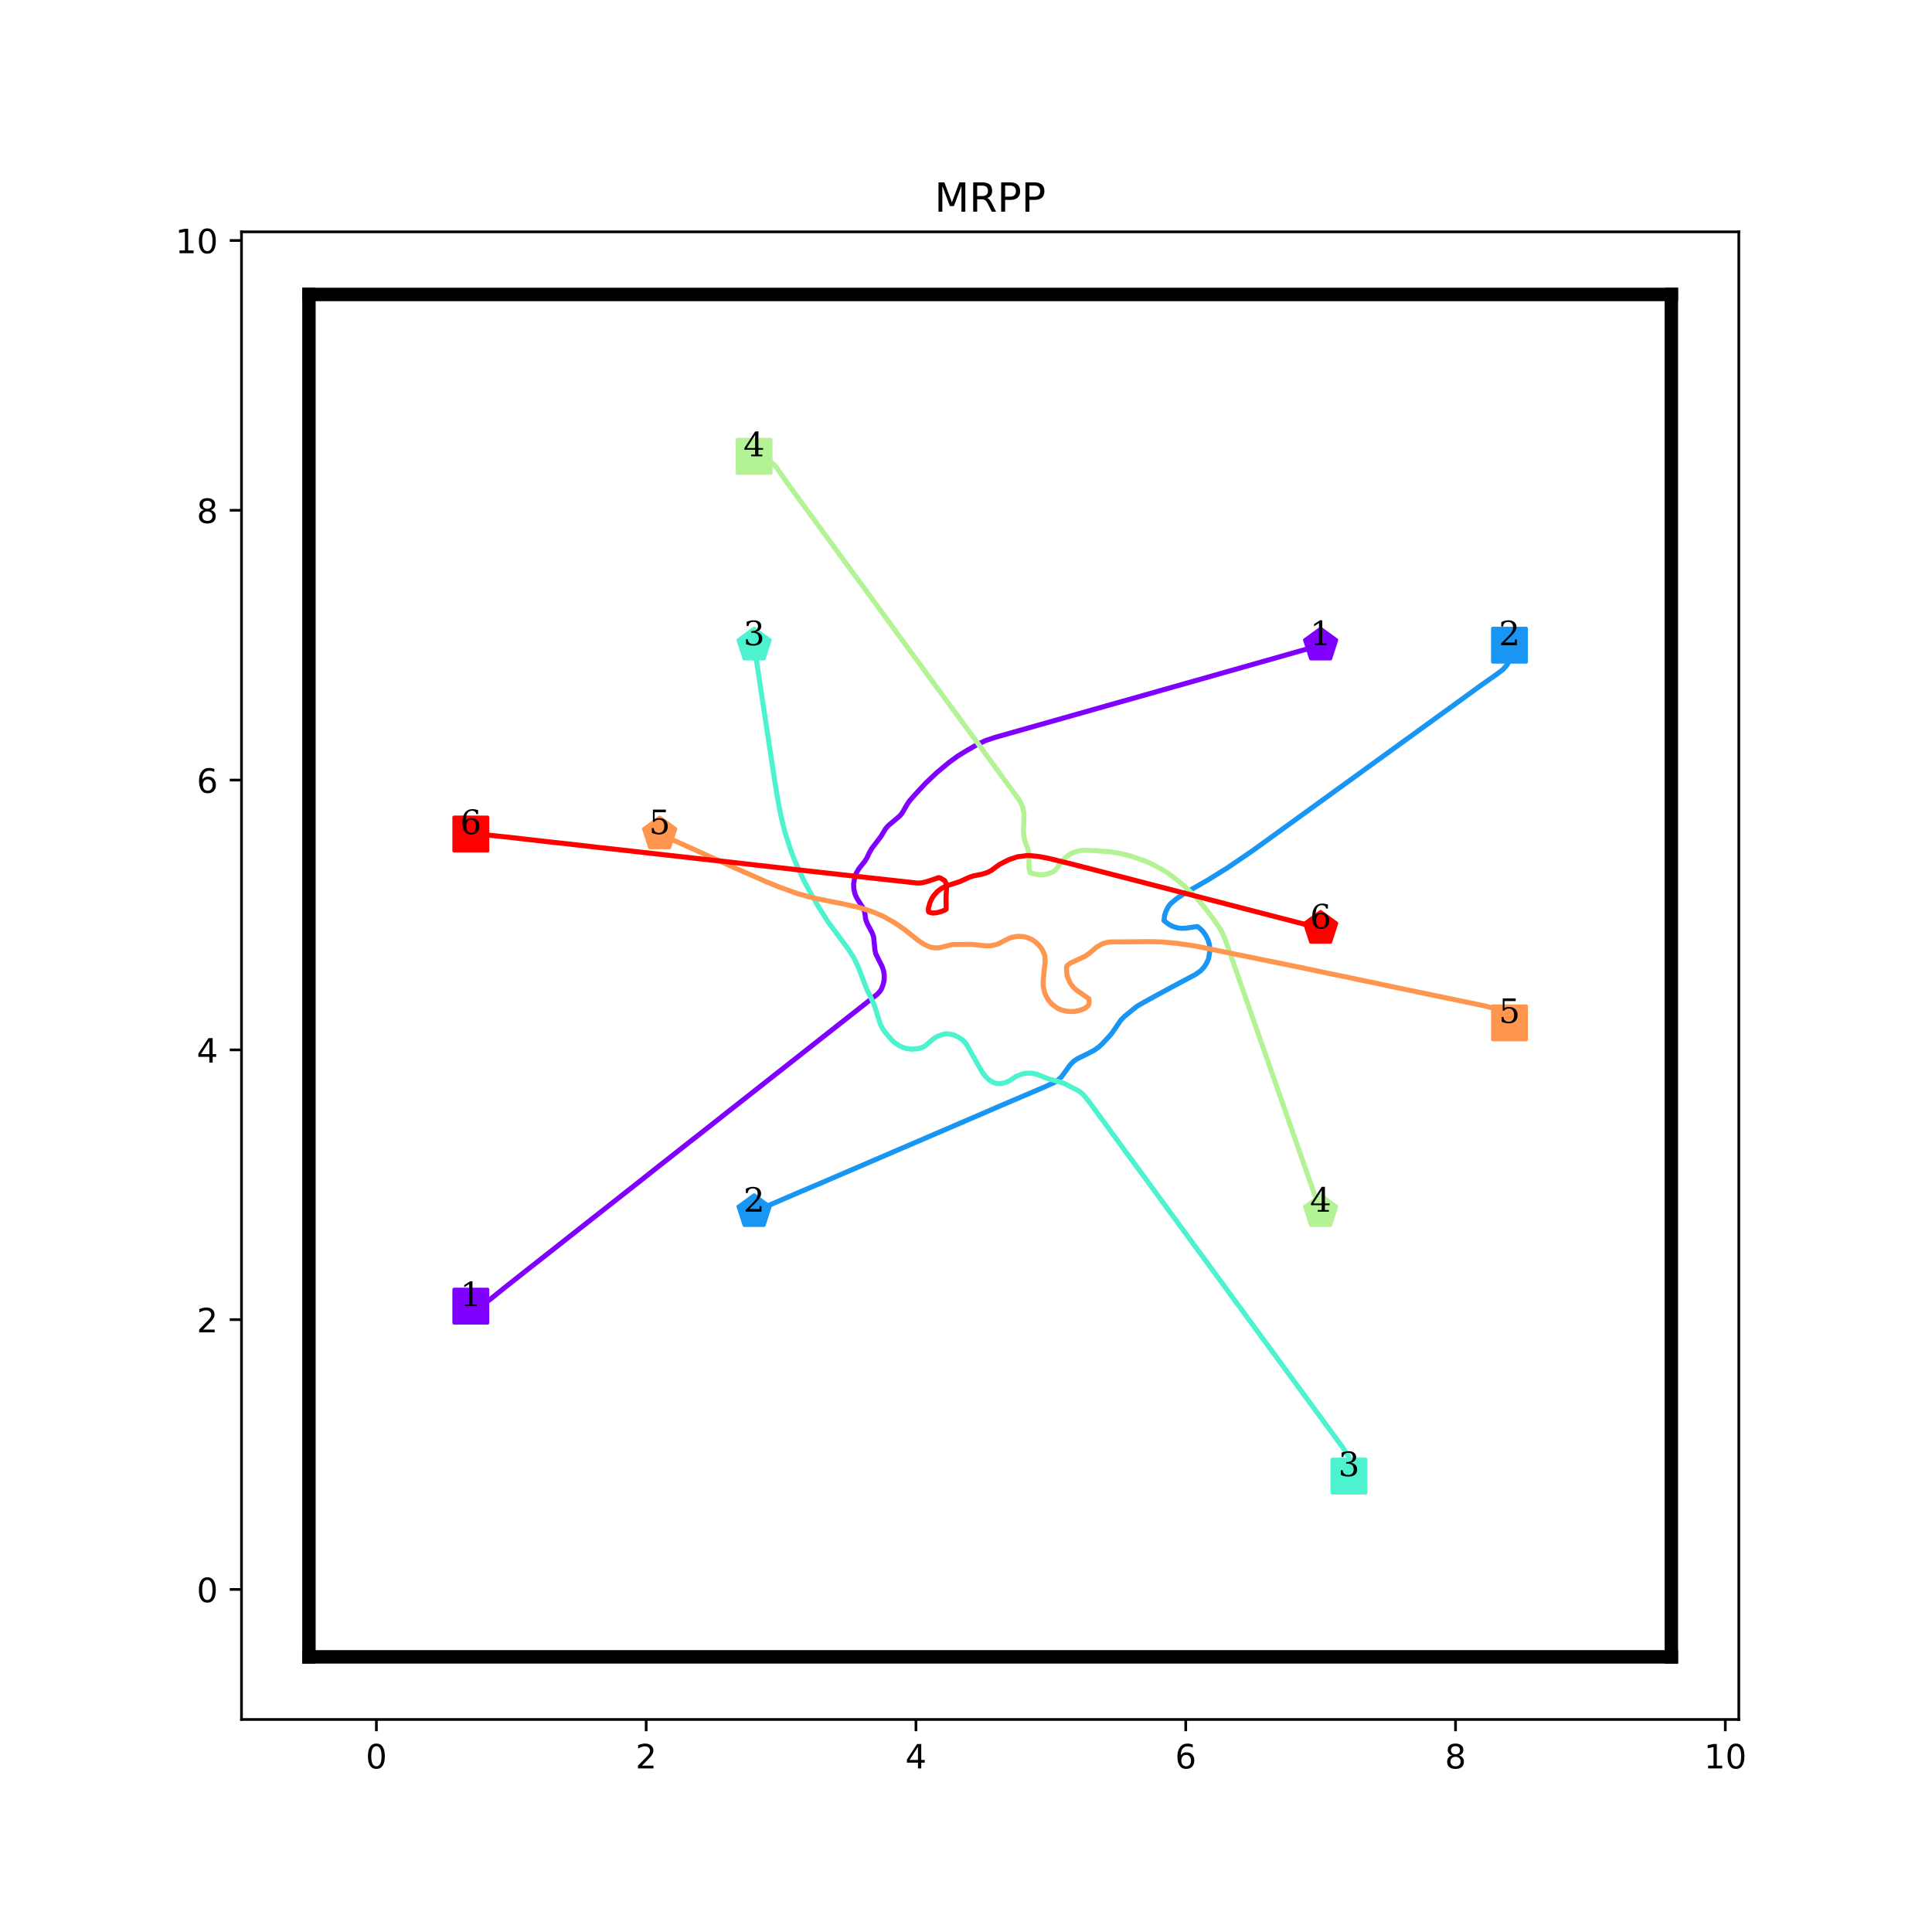 <?xml version="1.0" encoding="utf-8" standalone="no"?>
<!DOCTYPE svg PUBLIC "-//W3C//DTD SVG 1.1//EN"
  "http://www.w3.org/Graphics/SVG/1.1/DTD/svg11.dtd">
<!-- Created with matplotlib (http://matplotlib.org/) -->
<svg height="576pt" version="1.1" viewBox="0 0 576 576" width="576pt" xmlns="http://www.w3.org/2000/svg" xmlns:xlink="http://www.w3.org/1999/xlink">
 <defs>
  <style type="text/css">
*{stroke-linecap:butt;stroke-linejoin:round;}
  </style>
 </defs>
 <g id="figure_1">
  <g id="patch_1">
   <path d="M 0 576 
L 576 576 
L 576 0 
L 0 0 
z
" style="fill:#ffffff;"/>
  </g>
  <g id="axes_1">
   <g id="patch_2">
    <path d="M 72 512.64 
L 518.4 512.64 
L 518.4 69.12 
L 72 69.12 
z
" style="fill:#ffffff;"/>
   </g>
   <g id="matplotlib.axis_1">
    <g id="xtick_1">
     <g id="line2d_1">
      <defs>
       <path d="M 0 0 
L 0 3.5 
" id="m2b8ef85d6f" style="stroke:#000000;stroke-width:0.8;"/>
      </defs>
      <g>
       <use style="stroke:#000000;stroke-width:0.8;" x="112.216" xlink:href="#m2b8ef85d6f" y="512.64"/>
      </g>
     </g>
     <g id="text_1">
      <!-- 0 -->
      <defs>
       <path d="M 31.781 66.406 
Q 24.172 66.406 20.328 58.906 
Q 16.5 51.422 16.5 36.375 
Q 16.5 21.391 20.328 13.891 
Q 24.172 6.391 31.781 6.391 
Q 39.453 6.391 43.281 13.891 
Q 47.125 21.391 47.125 36.375 
Q 47.125 51.422 43.281 58.906 
Q 39.453 66.406 31.781 66.406 
z
M 31.781 74.219 
Q 44.047 74.219 50.516 64.516 
Q 56.984 54.828 56.984 36.375 
Q 56.984 17.969 50.516 8.266 
Q 44.047 -1.422 31.781 -1.422 
Q 19.531 -1.422 13.062 8.266 
Q 6.594 17.969 6.594 36.375 
Q 6.594 54.828 13.062 64.516 
Q 19.531 74.219 31.781 74.219 
z
" id="DejaVuSans-30"/>
      </defs>
      <g transform="translate(109.035 527.238)scale(0.1 -0.1)">
       <use xlink:href="#DejaVuSans-30"/>
      </g>
     </g>
    </g>
    <g id="xtick_2">
     <g id="line2d_2">
      <g>
       <use style="stroke:#000000;stroke-width:0.8;" x="192.649" xlink:href="#m2b8ef85d6f" y="512.64"/>
      </g>
     </g>
     <g id="text_2">
      <!-- 2 -->
      <defs>
       <path d="M 19.188 8.297 
L 53.609 8.297 
L 53.609 0 
L 7.328 0 
L 7.328 8.297 
Q 12.938 14.109 22.625 23.891 
Q 32.328 33.688 34.812 36.531 
Q 39.547 41.844 41.422 45.531 
Q 43.312 49.219 43.312 52.781 
Q 43.312 58.594 39.234 62.25 
Q 35.156 65.922 28.609 65.922 
Q 23.969 65.922 18.812 64.312 
Q 13.672 62.703 7.812 59.422 
L 7.812 69.391 
Q 13.766 71.781 18.938 73 
Q 24.125 74.219 28.422 74.219 
Q 39.75 74.219 46.484 68.547 
Q 53.219 62.891 53.219 53.422 
Q 53.219 48.922 51.531 44.891 
Q 49.859 40.875 45.406 35.406 
Q 44.188 33.984 37.641 27.219 
Q 31.109 20.453 19.188 8.297 
z
" id="DejaVuSans-32"/>
      </defs>
      <g transform="translate(189.467 527.238)scale(0.1 -0.1)">
       <use xlink:href="#DejaVuSans-32"/>
      </g>
     </g>
    </g>
    <g id="xtick_3">
     <g id="line2d_3">
      <g>
       <use style="stroke:#000000;stroke-width:0.8;" x="273.081" xlink:href="#m2b8ef85d6f" y="512.64"/>
      </g>
     </g>
     <g id="text_3">
      <!-- 4 -->
      <defs>
       <path d="M 37.797 64.312 
L 12.891 25.391 
L 37.797 25.391 
z
M 35.203 72.906 
L 47.609 72.906 
L 47.609 25.391 
L 58.016 25.391 
L 58.016 17.188 
L 47.609 17.188 
L 47.609 0 
L 37.797 0 
L 37.797 17.188 
L 4.891 17.188 
L 4.891 26.703 
z
" id="DejaVuSans-34"/>
      </defs>
      <g transform="translate(269.9 527.238)scale(0.1 -0.1)">
       <use xlink:href="#DejaVuSans-34"/>
      </g>
     </g>
    </g>
    <g id="xtick_4">
     <g id="line2d_4">
      <g>
       <use style="stroke:#000000;stroke-width:0.8;" x="353.514" xlink:href="#m2b8ef85d6f" y="512.64"/>
      </g>
     </g>
     <g id="text_4">
      <!-- 6 -->
      <defs>
       <path d="M 33.016 40.375 
Q 26.375 40.375 22.484 35.828 
Q 18.609 31.297 18.609 23.391 
Q 18.609 15.531 22.484 10.953 
Q 26.375 6.391 33.016 6.391 
Q 39.656 6.391 43.531 10.953 
Q 47.406 15.531 47.406 23.391 
Q 47.406 31.297 43.531 35.828 
Q 39.656 40.375 33.016 40.375 
z
M 52.594 71.297 
L 52.594 62.312 
Q 48.875 64.062 45.094 64.984 
Q 41.312 65.922 37.594 65.922 
Q 27.828 65.922 22.672 59.328 
Q 17.531 52.734 16.797 39.406 
Q 19.672 43.656 24.016 45.922 
Q 28.375 48.188 33.594 48.188 
Q 44.578 48.188 50.953 41.516 
Q 57.328 34.859 57.328 23.391 
Q 57.328 12.156 50.688 5.359 
Q 44.047 -1.422 33.016 -1.422 
Q 20.359 -1.422 13.672 8.266 
Q 6.984 17.969 6.984 36.375 
Q 6.984 53.656 15.188 63.938 
Q 23.391 74.219 37.203 74.219 
Q 40.922 74.219 44.703 73.484 
Q 48.484 72.75 52.594 71.297 
z
" id="DejaVuSans-36"/>
      </defs>
      <g transform="translate(350.332 527.238)scale(0.1 -0.1)">
       <use xlink:href="#DejaVuSans-36"/>
      </g>
     </g>
    </g>
    <g id="xtick_5">
     <g id="line2d_5">
      <g>
       <use style="stroke:#000000;stroke-width:0.8;" x="433.946" xlink:href="#m2b8ef85d6f" y="512.64"/>
      </g>
     </g>
     <g id="text_5">
      <!-- 8 -->
      <defs>
       <path d="M 31.781 34.625 
Q 24.75 34.625 20.719 30.859 
Q 16.703 27.094 16.703 20.516 
Q 16.703 13.922 20.719 10.156 
Q 24.75 6.391 31.781 6.391 
Q 38.812 6.391 42.859 10.172 
Q 46.922 13.969 46.922 20.516 
Q 46.922 27.094 42.891 30.859 
Q 38.875 34.625 31.781 34.625 
z
M 21.922 38.812 
Q 15.578 40.375 12.031 44.719 
Q 8.5 49.078 8.5 55.328 
Q 8.5 64.062 14.719 69.141 
Q 20.953 74.219 31.781 74.219 
Q 42.672 74.219 48.875 69.141 
Q 55.078 64.062 55.078 55.328 
Q 55.078 49.078 51.531 44.719 
Q 48 40.375 41.703 38.812 
Q 48.828 37.156 52.797 32.312 
Q 56.781 27.484 56.781 20.516 
Q 56.781 9.906 50.312 4.234 
Q 43.844 -1.422 31.781 -1.422 
Q 19.734 -1.422 13.25 4.234 
Q 6.781 9.906 6.781 20.516 
Q 6.781 27.484 10.781 32.312 
Q 14.797 37.156 21.922 38.812 
z
M 18.312 54.391 
Q 18.312 48.734 21.844 45.562 
Q 25.391 42.391 31.781 42.391 
Q 38.141 42.391 41.719 45.562 
Q 45.312 48.734 45.312 54.391 
Q 45.312 60.062 41.719 63.234 
Q 38.141 66.406 31.781 66.406 
Q 25.391 66.406 21.844 63.234 
Q 18.312 60.062 18.312 54.391 
z
" id="DejaVuSans-38"/>
      </defs>
      <g transform="translate(430.765 527.238)scale(0.1 -0.1)">
       <use xlink:href="#DejaVuSans-38"/>
      </g>
     </g>
    </g>
    <g id="xtick_6">
     <g id="line2d_6">
      <g>
       <use style="stroke:#000000;stroke-width:0.8;" x="514.378" xlink:href="#m2b8ef85d6f" y="512.64"/>
      </g>
     </g>
     <g id="text_6">
      <!-- 10 -->
      <defs>
       <path d="M 12.406 8.297 
L 28.516 8.297 
L 28.516 63.922 
L 10.984 60.406 
L 10.984 69.391 
L 28.422 72.906 
L 38.281 72.906 
L 38.281 8.297 
L 54.391 8.297 
L 54.391 0 
L 12.406 0 
z
" id="DejaVuSans-31"/>
      </defs>
      <g transform="translate(508.016 527.238)scale(0.1 -0.1)">
       <use xlink:href="#DejaVuSans-31"/>
       <use x="63.623" xlink:href="#DejaVuSans-30"/>
      </g>
     </g>
    </g>
   </g>
   <g id="matplotlib.axis_2">
    <g id="ytick_1">
     <g id="line2d_7">
      <defs>
       <path d="M 0 0 
L -3.5 0 
" id="mb0ecb523fb" style="stroke:#000000;stroke-width:0.8;"/>
      </defs>
      <g>
       <use style="stroke:#000000;stroke-width:0.8;" x="72" xlink:href="#mb0ecb523fb" y="473.864"/>
      </g>
     </g>
     <g id="text_7">
      <!-- 0 -->
      <g transform="translate(58.638 477.663)scale(0.1 -0.1)">
       <use xlink:href="#DejaVuSans-30"/>
      </g>
     </g>
    </g>
    <g id="ytick_2">
     <g id="line2d_8">
      <g>
       <use style="stroke:#000000;stroke-width:0.8;" x="72" xlink:href="#mb0ecb523fb" y="393.431"/>
      </g>
     </g>
     <g id="text_8">
      <!-- 2 -->
      <g transform="translate(58.638 397.231)scale(0.1 -0.1)">
       <use xlink:href="#DejaVuSans-32"/>
      </g>
     </g>
    </g>
    <g id="ytick_3">
     <g id="line2d_9">
      <g>
       <use style="stroke:#000000;stroke-width:0.8;" x="72" xlink:href="#mb0ecb523fb" y="312.999"/>
      </g>
     </g>
     <g id="text_9">
      <!-- 4 -->
      <g transform="translate(58.638 316.798)scale(0.1 -0.1)">
       <use xlink:href="#DejaVuSans-34"/>
      </g>
     </g>
    </g>
    <g id="ytick_4">
     <g id="line2d_10">
      <g>
       <use style="stroke:#000000;stroke-width:0.8;" x="72" xlink:href="#mb0ecb523fb" y="232.566"/>
      </g>
     </g>
     <g id="text_10">
      <!-- 6 -->
      <g transform="translate(58.638 236.366)scale(0.1 -0.1)">
       <use xlink:href="#DejaVuSans-36"/>
      </g>
     </g>
    </g>
    <g id="ytick_5">
     <g id="line2d_11">
      <g>
       <use style="stroke:#000000;stroke-width:0.8;" x="72" xlink:href="#mb0ecb523fb" y="152.134"/>
      </g>
     </g>
     <g id="text_11">
      <!-- 8 -->
      <g transform="translate(58.638 155.933)scale(0.1 -0.1)">
       <use xlink:href="#DejaVuSans-38"/>
      </g>
     </g>
    </g>
    <g id="ytick_6">
     <g id="line2d_12">
      <g>
       <use style="stroke:#000000;stroke-width:0.8;" x="72" xlink:href="#mb0ecb523fb" y="71.702"/>
      </g>
     </g>
     <g id="text_12">
      <!-- 10 -->
      <g transform="translate(52.275 75.501)scale(0.1 -0.1)">
       <use xlink:href="#DejaVuSans-31"/>
       <use x="63.623" xlink:href="#DejaVuSans-30"/>
      </g>
     </g>
    </g>
   </g>
   <g id="line2d_13">
    <path clip-path="url(#pcfa123b7b9)" d="M 140.368 389.41 
" style="fill:none;stroke:#1f77b4;stroke-linecap:square;stroke-width:1.5;"/>
    <defs>
     <path d="M -5 5 
L 5 5 
L 5 -5 
L -5 -5 
z
" id="m16488e5982" style="stroke:#8000ff;stroke-linejoin:miter;"/>
    </defs>
    <g clip-path="url(#pcfa123b7b9)">
     <use style="fill:#8000ff;stroke:#8000ff;stroke-linejoin:miter;" x="140.368" xlink:href="#m16488e5982" y="389.41"/>
    </g>
   </g>
   <g id="line2d_14">
    <path clip-path="url(#pcfa123b7b9)" d="M 393.73 192.35 
" style="fill:none;stroke:#ff7f0e;stroke-linecap:square;stroke-width:1.5;"/>
    <defs>
     <path d="M 0 -5 
L -4.755 -1.545 
L -2.939 4.045 
L 2.939 4.045 
L 4.755 -1.545 
z
" id="m48811830a9" style="stroke:#8000ff;stroke-linejoin:miter;"/>
    </defs>
    <g clip-path="url(#pcfa123b7b9)">
     <use style="fill:#8000ff;stroke:#8000ff;stroke-linejoin:miter;" x="393.73" xlink:href="#m48811830a9" y="192.35"/>
    </g>
   </g>
   <g id="line2d_15">
    <path clip-path="url(#pcfa123b7b9)" d="M 450.032 192.35 
" style="fill:none;stroke:#2ca02c;stroke-linecap:square;stroke-width:1.5;"/>
    <defs>
     <path d="M -5 5 
L 5 5 
L 5 -5 
L -5 -5 
z
" id="m0a056f96e6" style="stroke:#1996f3;stroke-linejoin:miter;"/>
    </defs>
    <g clip-path="url(#pcfa123b7b9)">
     <use style="fill:#1996f3;stroke:#1996f3;stroke-linejoin:miter;" x="450.032" xlink:href="#m0a056f96e6" y="192.35"/>
    </g>
   </g>
   <g id="line2d_16">
    <path clip-path="url(#pcfa123b7b9)" d="M 224.822 361.258 
" style="fill:none;stroke:#d62728;stroke-linecap:square;stroke-width:1.5;"/>
    <defs>
     <path d="M 0 -5 
L -4.755 -1.545 
L -2.939 4.045 
L 2.939 4.045 
L 4.755 -1.545 
z
" id="md7ed3a310c" style="stroke:#1996f3;stroke-linejoin:miter;"/>
    </defs>
    <g clip-path="url(#pcfa123b7b9)">
     <use style="fill:#1996f3;stroke:#1996f3;stroke-linejoin:miter;" x="224.822" xlink:href="#md7ed3a310c" y="361.258"/>
    </g>
   </g>
   <g id="line2d_17">
    <path clip-path="url(#pcfa123b7b9)" d="M 402.175 440.082 
" style="fill:none;stroke:#9467bd;stroke-linecap:square;stroke-width:1.5;"/>
    <defs>
     <path d="M -5 5 
L 5 5 
L 5 -5 
L -5 -5 
z
" id="ma5f79b5d36" style="stroke:#4df3ce;stroke-linejoin:miter;"/>
    </defs>
    <g clip-path="url(#pcfa123b7b9)">
     <use style="fill:#4df3ce;stroke:#4df3ce;stroke-linejoin:miter;" x="402.175" xlink:href="#ma5f79b5d36" y="440.082"/>
    </g>
   </g>
   <g id="line2d_18">
    <path clip-path="url(#pcfa123b7b9)" d="M 224.822 192.35 
" style="fill:none;stroke:#8c564b;stroke-linecap:square;stroke-width:1.5;"/>
    <defs>
     <path d="M 0 -5 
L -4.755 -1.545 
L -2.939 4.045 
L 2.939 4.045 
L 4.755 -1.545 
z
" id="m88b21d9eba" style="stroke:#4df3ce;stroke-linejoin:miter;"/>
    </defs>
    <g clip-path="url(#pcfa123b7b9)">
     <use style="fill:#4df3ce;stroke:#4df3ce;stroke-linejoin:miter;" x="224.822" xlink:href="#m88b21d9eba" y="192.35"/>
    </g>
   </g>
   <g id="line2d_19">
    <path clip-path="url(#pcfa123b7b9)" d="M 224.822 136.048 
" style="fill:none;stroke:#e377c2;stroke-linecap:square;stroke-width:1.5;"/>
    <defs>
     <path d="M -5 5 
L 5 5 
L 5 -5 
L -5 -5 
z
" id="mfe8044d349" style="stroke:#b3f396;stroke-linejoin:miter;"/>
    </defs>
    <g clip-path="url(#pcfa123b7b9)">
     <use style="fill:#b3f396;stroke:#b3f396;stroke-linejoin:miter;" x="224.822" xlink:href="#mfe8044d349" y="136.048"/>
    </g>
   </g>
   <g id="line2d_20">
    <path clip-path="url(#pcfa123b7b9)" d="M 393.73 361.258 
" style="fill:none;stroke:#7f7f7f;stroke-linecap:square;stroke-width:1.5;"/>
    <defs>
     <path d="M 0 -5 
L -4.755 -1.545 
L -2.939 4.045 
L 2.939 4.045 
L 4.755 -1.545 
z
" id="mc887976264" style="stroke:#b3f396;stroke-linejoin:miter;"/>
    </defs>
    <g clip-path="url(#pcfa123b7b9)">
     <use style="fill:#b3f396;stroke:#b3f396;stroke-linejoin:miter;" x="393.73" xlink:href="#mc887976264" y="361.258"/>
    </g>
   </g>
   <g id="line2d_21">
    <path clip-path="url(#pcfa123b7b9)" d="M 450.032 304.956 
" style="fill:none;stroke:#bcbd22;stroke-linecap:square;stroke-width:1.5;"/>
    <defs>
     <path d="M -5 5 
L 5 5 
L 5 -5 
L -5 -5 
z
" id="m06f1ff69bc" style="stroke:#ff964f;stroke-linejoin:miter;"/>
    </defs>
    <g clip-path="url(#pcfa123b7b9)">
     <use style="fill:#ff964f;stroke:#ff964f;stroke-linejoin:miter;" x="450.032" xlink:href="#m06f1ff69bc" y="304.956"/>
    </g>
   </g>
   <g id="line2d_22">
    <path clip-path="url(#pcfa123b7b9)" d="M 196.67 248.653 
" style="fill:none;stroke:#17becf;stroke-linecap:square;stroke-width:1.5;"/>
    <defs>
     <path d="M 0 -5 
L -4.755 -1.545 
L -2.939 4.045 
L 2.939 4.045 
L 4.755 -1.545 
z
" id="mda561618dc" style="stroke:#ff964f;stroke-linejoin:miter;"/>
    </defs>
    <g clip-path="url(#pcfa123b7b9)">
     <use style="fill:#ff964f;stroke:#ff964f;stroke-linejoin:miter;" x="196.67" xlink:href="#mda561618dc" y="248.653"/>
    </g>
   </g>
   <g id="line2d_23">
    <path clip-path="url(#pcfa123b7b9)" d="M 140.368 248.653 
" style="fill:none;stroke:#1f77b4;stroke-linecap:square;stroke-width:1.5;"/>
    <defs>
     <path d="M -5 5 
L 5 5 
L 5 -5 
L -5 -5 
z
" id="me1a0ca3dd7" style="stroke:#ff0000;stroke-linejoin:miter;"/>
    </defs>
    <g clip-path="url(#pcfa123b7b9)">
     <use style="fill:#ff0000;stroke:#ff0000;stroke-linejoin:miter;" x="140.368" xlink:href="#me1a0ca3dd7" y="248.653"/>
    </g>
   </g>
   <g id="line2d_24">
    <path clip-path="url(#pcfa123b7b9)" d="M 393.73 276.804 
" style="fill:none;stroke:#ff7f0e;stroke-linecap:square;stroke-width:1.5;"/>
    <defs>
     <path d="M 0 -5 
L -4.755 -1.545 
L -2.939 4.045 
L 2.939 4.045 
L 4.755 -1.545 
z
" id="m562a880060" style="stroke:#ff0000;stroke-linejoin:miter;"/>
    </defs>
    <g clip-path="url(#pcfa123b7b9)">
     <use style="fill:#ff0000;stroke:#ff0000;stroke-linejoin:miter;" x="393.73" xlink:href="#m562a880060" y="276.804"/>
    </g>
   </g>
   <g id="line2d_25"/>
   <g id="line2d_26">
    <path clip-path="url(#pcfa123b7b9)" d="M 92.108 493.972 
L 92.108 87.788 
" style="fill:none;stroke:#000000;stroke-linecap:square;stroke-width:4;"/>
   </g>
   <g id="line2d_27">
    <path clip-path="url(#pcfa123b7b9)" d="M 92.108 87.788 
L 498.292 87.788 
" style="fill:none;stroke:#000000;stroke-linecap:square;stroke-width:4;"/>
   </g>
   <g id="line2d_28">
    <path clip-path="url(#pcfa123b7b9)" d="M 498.292 87.788 
L 498.292 493.972 
" style="fill:none;stroke:#000000;stroke-linecap:square;stroke-width:4;"/>
   </g>
   <g id="line2d_29">
    <path clip-path="url(#pcfa123b7b9)" d="M 498.292 493.972 
L 92.108 493.972 
" style="fill:none;stroke:#000000;stroke-linecap:square;stroke-width:4;"/>
   </g>
   <g id="line2d_30">
    <path clip-path="url(#pcfa123b7b9)" d="M 140.368 389.41 
L 141.252 389.37 
L 143.062 389.088 
L 144.47 388.485 
L 146.118 387.399 
L 150.502 383.86 
L 156.816 378.873 
L 163.974 373.243 
L 169.645 368.779 
L 191.161 351.848 
L 197.032 347.183 
L 199.365 345.373 
L 205.88 340.225 
L 208.011 338.576 
L 215.813 332.423 
L 223.173 326.632 
L 228.843 322.168 
L 261.539 296.43 
L 262.343 295.545 
L 262.746 294.942 
L 263.309 293.494 
L 263.59 292.247 
L 263.63 290.719 
L 263.429 289.472 
L 263.027 288.226 
L 261.097 284.365 
L 260.855 283.279 
L 260.453 279.298 
L 260.011 278.091 
L 258.523 275.276 
L 258.08 274.029 
L 257.799 271.938 
L 257.397 270.852 
L 255.466 267.796 
L 254.903 266.549 
L 254.541 264.9 
L 254.501 263.493 
L 254.823 261.562 
L 255.306 260.275 
L 256.029 259.029 
L 257.839 256.777 
L 258.523 255.651 
L 259.126 254.323 
L 259.85 253.037 
L 262.665 249.337 
L 263.992 247.125 
L 264.917 246.079 
L 268.255 243.264 
L 268.899 242.5 
L 270.588 239.604 
L 271.231 238.679 
L 273.202 236.467 
L 275.977 233.491 
L 279.274 230.355 
L 282.813 227.419 
L 285.427 225.488 
L 287.961 223.92 
L 291.46 221.909 
L 293.752 220.823 
L 296.608 219.858 
L 358.259 202.404 
L 392.563 192.672 
L 392.563 192.672 
" style="fill:none;stroke:#8000ff;stroke-linecap:square;stroke-width:1.5;"/>
   </g>
   <g id="line2d_31">
    <path clip-path="url(#pcfa123b7b9)" d="M 450.032 192.35 
L 450.274 192.431 
L 450.595 193.155 
L 450.676 193.758 
L 450.676 194.763 
L 450.435 195.849 
L 449.952 197.056 
L 449.268 198.262 
L 448.142 199.549 
L 446.212 201.037 
L 440.944 204.737 
L 434.871 209.161 
L 409.253 227.7 
L 404.709 230.998 
L 373.421 253.64 
L 365.86 258.787 
L 360.029 262.407 
L 353.152 266.348 
L 350.819 267.917 
L 348.889 269.525 
L 348.165 270.571 
L 347.602 271.737 
L 347.2 272.944 
L 347.039 274.472 
L 346.998 274.351 
L 347.602 274.954 
L 348.567 275.638 
L 349.452 276.121 
L 350.94 276.603 
L 352.186 276.764 
L 353.473 276.724 
L 356.932 276.241 
L 357.455 276.563 
L 358.5 277.528 
L 359.506 278.896 
L 360.23 280.424 
L 360.592 281.751 
L 360.712 283.44 
L 360.31 285.853 
L 359.667 287.261 
L 358.902 288.427 
L 357.937 289.432 
L 356.369 290.558 
L 352.026 292.851 
L 346.637 295.746 
L 341.207 298.722 
L 338.915 300.049 
L 335.296 302.985 
L 334.21 304.071 
L 331.596 307.891 
L 330.912 308.736 
L 328.7 311.109 
L 327.534 312.195 
L 326.166 313.16 
L 323.995 314.286 
L 321.18 315.653 
L 320.134 316.377 
L 319.048 317.463 
L 316.474 321.042 
L 315.469 321.967 
L 314.303 322.731 
L 311.327 324.099 
L 298.498 329.568 
L 286.674 334.675 
L 244.326 352.893 
L 238.897 355.186 
L 225.344 361.017 
L 225.344 361.017 
" style="fill:none;stroke:#1996f3;stroke-linecap:square;stroke-width:1.5;"/>
   </g>
   <g id="line2d_32">
    <path clip-path="url(#pcfa123b7b9)" d="M 402.175 440.082 
L 401.934 440.163 
L 402.095 440.002 
L 402.296 439.68 
L 402.618 438.675 
L 402.738 437.468 
L 402.658 436.262 
L 402.336 435.015 
L 401.853 433.849 
L 400.566 431.878 
L 386.129 412.212 
L 371.37 392.104 
L 365.015 383.458 
L 363.447 381.286 
L 348.527 360.977 
L 341.891 351.888 
L 338.714 347.585 
L 324.437 328.12 
L 322.788 326.15 
L 321.582 325.225 
L 318.767 323.777 
L 317.198 322.973 
L 314.504 322.128 
L 313.136 321.806 
L 311.689 321.324 
L 309.034 320.238 
L 307.506 319.956 
L 305.978 319.956 
L 304.731 320.198 
L 303.002 320.881 
L 300.83 322.289 
L 299.825 322.731 
L 298.538 323.053 
L 297.291 323.053 
L 296.085 322.691 
L 294.959 322.007 
L 293.953 321.082 
L 293.27 320.238 
L 292.506 319.072 
L 287.921 310.988 
L 286.835 309.942 
L 285.749 309.219 
L 284.342 308.575 
L 283.135 308.294 
L 282.009 308.213 
L 281.004 308.414 
L 279.556 308.937 
L 278.269 309.701 
L 275.776 311.873 
L 274.81 312.355 
L 273.564 312.677 
L 271.915 312.798 
L 270.226 312.597 
L 269.18 312.275 
L 268.134 311.792 
L 266.727 310.867 
L 265.762 309.942 
L 263.711 307.53 
L 262.987 306.403 
L 262.384 305.117 
L 260.614 299.486 
L 259.206 296.51 
L 258.563 295.304 
L 257.397 292.288 
L 255.869 288.266 
L 254.582 285.612 
L 253.053 283.158 
L 251.284 280.786 
L 246.78 274.713 
L 243.643 269.726 
L 240.868 264.78 
L 239.742 262.648 
L 238.013 258.989 
L 236.927 256.535 
L 235.76 253.519 
L 233.951 247.889 
L 232.865 243.425 
L 231.94 238.679 
L 230.975 232.848 
L 225.063 193.878 
L 225.063 193.878 
" style="fill:none;stroke:#4df3ce;stroke-linecap:square;stroke-width:1.5;"/>
   </g>
   <g id="line2d_33">
    <path clip-path="url(#pcfa123b7b9)" d="M 224.822 136.048 
L 225.586 136.088 
L 226.229 136.168 
L 227.958 136.691 
L 229.205 137.334 
L 230.774 138.541 
L 231.498 139.345 
L 233.026 141.597 
L 234.835 144.171 
L 245.935 159.333 
L 252.893 168.864 
L 259.086 177.269 
L 261.298 180.326 
L 269.341 191.345 
L 291.862 222.07 
L 293.591 224.443 
L 303.806 238.398 
L 304.289 239.202 
L 304.932 240.771 
L 305.254 242.419 
L 305.294 243.264 
L 305.133 247.728 
L 305.254 249.256 
L 305.495 250.503 
L 306.541 253.439 
L 306.782 255.088 
L 306.782 258.787 
L 307.104 260.155 
L 307.024 260.034 
L 307.184 260.155 
L 308.109 260.477 
L 309.597 260.758 
L 311.126 260.758 
L 312.372 260.557 
L 314.102 259.833 
L 314.745 259.31 
L 315.63 258.184 
L 316.354 257.058 
L 317.44 255.852 
L 318.525 254.967 
L 319.491 254.404 
L 321.059 253.801 
L 322.708 253.519 
L 325.402 253.559 
L 330.791 253.921 
L 333.446 254.364 
L 335.818 254.886 
L 337.387 255.289 
L 341.489 256.736 
L 343.701 257.742 
L 346.315 259.149 
L 347.481 259.833 
L 350.135 261.723 
L 352.83 263.935 
L 355.002 265.986 
L 357.053 268.118 
L 358.983 270.37 
L 360.471 272.26 
L 363.165 276 
L 364.01 277.287 
L 365.176 279.821 
L 392.925 359.006 
L 392.925 359.006 
" style="fill:none;stroke:#b3f396;stroke-linecap:square;stroke-width:1.5;"/>
   </g>
   <g id="line2d_34">
    <path clip-path="url(#pcfa123b7b9)" d="M 450.032 304.956 
L 449.831 305.036 
L 449.711 305.197 
L 449.67 305.277 
L 449.67 305.117 
L 449.63 304.714 
L 449.228 303.749 
L 448.705 302.985 
L 447.901 302.141 
L 447.097 301.497 
L 445.247 300.572 
L 442.432 299.848 
L 414.361 294.017 
L 409.897 293.052 
L 405.714 292.207 
L 401.25 291.242 
L 396.263 290.237 
L 390.231 288.95 
L 387.335 288.346 
L 356.087 281.992 
L 350.779 281.228 
L 346.275 280.826 
L 343.057 280.746 
L 331.033 280.826 
L 329.786 281.027 
L 328.579 281.429 
L 327.011 282.314 
L 324.88 284.124 
L 323.432 285.129 
L 319.129 287.14 
L 318.204 287.824 
L 318.003 288.186 
L 317.962 288.869 
L 318.083 290.598 
L 318.284 291.322 
L 319.008 292.971 
L 319.893 294.218 
L 320.818 295.103 
L 324.638 297.757 
L 324.719 298.883 
L 324.558 299.647 
L 324.357 299.888 
L 323.794 300.371 
L 323.03 300.813 
L 321.622 301.296 
L 320.375 301.537 
L 318.686 301.578 
L 317.118 301.296 
L 315.992 300.934 
L 315.107 300.492 
L 313.579 299.325 
L 312.654 298.28 
L 311.93 297.073 
L 311.488 296.068 
L 311.045 294.138 
L 311.005 292.489 
L 311.286 289.432 
L 311.608 286.818 
L 311.528 285.37 
L 311.367 284.526 
L 310.643 282.998 
L 309.718 281.791 
L 308.793 280.906 
L 307.868 280.223 
L 306.461 279.579 
L 305.214 279.258 
L 303.686 279.137 
L 302.157 279.338 
L 300.951 279.7 
L 297.291 281.55 
L 295.401 281.952 
L 293.994 281.992 
L 289.69 281.55 
L 284.02 281.59 
L 280.038 282.555 
L 278.752 282.595 
L 277.666 282.435 
L 276.62 282.073 
L 275.454 281.51 
L 273.604 280.263 
L 270.99 278.172 
L 269.663 277.126 
L 266.807 275.155 
L 263.309 273.185 
L 260.413 271.938 
L 256.512 270.651 
L 251.525 269.525 
L 242.879 267.796 
L 238.173 266.549 
L 232.342 264.458 
L 228.361 262.849 
L 217.824 258.184 
L 202.421 251.227 
L 198.52 249.498 
L 198.52 249.498 
" style="fill:none;stroke:#ff964f;stroke-linecap:square;stroke-width:1.5;"/>
   </g>
   <g id="line2d_35">
    <path clip-path="url(#pcfa123b7b9)" d="M 140.368 248.653 
L 142.7 248.693 
L 151.749 249.618 
L 164.015 251.026 
L 169.605 251.629 
L 178.653 252.675 
L 182.675 253.117 
L 211.993 256.415 
L 216.215 256.857 
L 225.023 257.862 
L 231.417 258.586 
L 244.206 260.034 
L 273.644 263.292 
L 274.77 263.211 
L 276.178 262.89 
L 279.878 261.643 
L 280.4 261.804 
L 281.567 262.487 
L 281.808 262.809 
L 282.09 263.533 
L 282.21 264.498 
L 282.049 267.555 
L 282.09 271.053 
L 281.687 271.335 
L 280.682 271.737 
L 279.355 272.099 
L 278.028 272.22 
L 276.902 271.898 
L 276.821 271.737 
L 276.781 271.456 
L 276.821 270.691 
L 277.223 269.203 
L 277.786 267.917 
L 278.39 266.992 
L 279.516 265.745 
L 280.642 264.9 
L 282.13 264.136 
L 286.151 262.849 
L 289.047 261.522 
L 290.294 261.12 
L 292.707 260.637 
L 294.275 260.155 
L 295.482 259.552 
L 298.015 257.702 
L 300.71 256.334 
L 303.283 255.45 
L 306.018 255.088 
L 307.104 255.088 
L 309.798 255.369 
L 312.734 255.932 
L 319.772 257.661 
L 333.526 261.2 
L 340.524 263.01 
L 391.437 276.201 
L 391.437 276.201 
" style="fill:none;stroke:#ff0000;stroke-linecap:square;stroke-width:1.5;"/>
   </g>
   <g id="patch_3">
    <path d="M 72 512.64 
L 72 69.12 
" style="fill:none;stroke:#000000;stroke-linecap:square;stroke-linejoin:miter;stroke-width:0.8;"/>
   </g>
   <g id="patch_4">
    <path d="M 518.4 512.64 
L 518.4 69.12 
" style="fill:none;stroke:#000000;stroke-linecap:square;stroke-linejoin:miter;stroke-width:0.8;"/>
   </g>
   <g id="patch_5">
    <path d="M 72 512.64 
L 518.4 512.64 
" style="fill:none;stroke:#000000;stroke-linecap:square;stroke-linejoin:miter;stroke-width:0.8;"/>
   </g>
   <g id="patch_6">
    <path d="M 72 69.12 
L 518.4 69.12 
" style="fill:none;stroke:#000000;stroke-linecap:square;stroke-linejoin:miter;stroke-width:0.8;"/>
   </g>
   <g id="text_13">
    <!-- 1 -->
    <defs>
     <path d="M 14.203 0 
L 14.203 5.172 
L 26.906 5.172 
L 26.906 65.828 
L 12.203 56.297 
L 12.203 62.703 
L 29.984 74.219 
L 36.719 74.219 
L 36.719 5.172 
L 49.422 5.172 
L 49.422 0 
z
" id="DejaVuSerif-31"/>
    </defs>
    <g transform="translate(137.186 389.41)scale(0.1 -0.1)">
     <use xlink:href="#DejaVuSerif-31"/>
    </g>
   </g>
   <g id="text_14">
    <!-- 1 -->
    <g transform="translate(390.548 192.35)scale(0.1 -0.1)">
     <use xlink:href="#DejaVuSerif-31"/>
    </g>
   </g>
   <g id="text_15">
    <!-- 2 -->
    <defs>
     <path d="M 12.797 55.516 
L 7.328 55.516 
L 7.328 68.5 
Q 12.547 71.297 17.844 72.75 
Q 23.141 74.219 28.219 74.219 
Q 39.594 74.219 46.188 68.703 
Q 52.781 63.188 52.781 53.719 
Q 52.781 43.016 37.844 28.125 
Q 36.672 27 36.078 26.422 
L 17.672 8.016 
L 48.094 8.016 
L 48.094 17 
L 53.812 17 
L 53.812 0 
L 6.781 0 
L 6.781 5.328 
L 28.906 27.391 
Q 36.234 34.719 39.359 40.844 
Q 42.484 46.969 42.484 53.719 
Q 42.484 61.078 38.641 65.234 
Q 34.812 69.391 28.078 69.391 
Q 21.094 69.391 17.281 65.922 
Q 13.484 62.453 12.797 55.516 
z
" id="DejaVuSerif-32"/>
    </defs>
    <g transform="translate(446.851 192.35)scale(0.1 -0.1)">
     <use xlink:href="#DejaVuSerif-32"/>
    </g>
   </g>
   <g id="text_16">
    <!-- 2 -->
    <g transform="translate(221.64 361.258)scale(0.1 -0.1)">
     <use xlink:href="#DejaVuSerif-32"/>
    </g>
   </g>
   <g id="text_17">
    <!-- 3 -->
    <defs>
     <path d="M 9.719 69.828 
Q 15.438 71.969 20.672 73.094 
Q 25.922 74.219 30.516 74.219 
Q 41.219 74.219 47.219 69.594 
Q 53.219 64.984 53.219 56.781 
Q 53.219 50.203 49.062 45.781 
Q 44.922 41.359 37.312 39.797 
Q 46.297 38.531 51.25 33.281 
Q 56.203 28.031 56.203 19.672 
Q 56.203 9.469 49.344 4.016 
Q 42.484 -1.422 29.594 -1.422 
Q 23.875 -1.422 18.422 -0.188 
Q 12.984 1.031 7.625 3.516 
L 7.625 17.672 
L 13.094 17.672 
Q 13.578 10.641 17.828 7.031 
Q 22.078 3.422 29.781 3.422 
Q 37.25 3.422 41.578 7.734 
Q 45.906 12.062 45.906 19.578 
Q 45.906 28.172 41.453 32.594 
Q 37.016 37.016 28.422 37.016 
L 23.781 37.016 
L 23.781 42 
L 26.219 42 
Q 34.766 42 39.031 45.531 
Q 43.312 49.078 43.312 56.203 
Q 43.312 62.594 39.797 65.984 
Q 36.281 69.391 29.688 69.391 
Q 23.094 69.391 19.453 66.266 
Q 15.828 63.141 15.188 56.984 
L 9.719 56.984 
z
" id="DejaVuSerif-33"/>
    </defs>
    <g transform="translate(398.994 440.082)scale(0.1 -0.1)">
     <use xlink:href="#DejaVuSerif-33"/>
    </g>
   </g>
   <g id="text_18">
    <!-- 3 -->
    <g transform="translate(221.64 192.35)scale(0.1 -0.1)">
     <use xlink:href="#DejaVuSerif-33"/>
    </g>
   </g>
   <g id="text_19">
    <!-- 4 -->
    <defs>
     <path d="M 34.906 24.703 
L 34.906 63.484 
L 10.016 24.703 
z
M 56.391 0 
L 23.188 0 
L 23.188 5.172 
L 34.906 5.172 
L 34.906 19.484 
L 3.078 19.484 
L 3.078 24.812 
L 35.016 74.219 
L 44.672 74.219 
L 44.672 24.703 
L 58.594 24.703 
L 58.594 19.484 
L 44.672 19.484 
L 44.672 5.172 
L 56.391 5.172 
z
" id="DejaVuSerif-34"/>
    </defs>
    <g transform="translate(221.64 136.048)scale(0.1 -0.1)">
     <use xlink:href="#DejaVuSerif-34"/>
    </g>
   </g>
   <g id="text_20">
    <!-- 4 -->
    <g transform="translate(390.548 361.258)scale(0.1 -0.1)">
     <use xlink:href="#DejaVuSerif-34"/>
    </g>
   </g>
   <g id="text_21">
    <!-- 5 -->
    <defs>
     <path d="M 50.297 72.906 
L 50.297 64.891 
L 16.891 64.891 
L 16.891 44 
Q 19.438 45.75 22.828 46.625 
Q 26.219 47.516 30.422 47.516 
Q 42.234 47.516 49.062 40.969 
Q 55.906 34.422 55.906 23.094 
Q 55.906 11.531 49 5.047 
Q 42.094 -1.422 29.594 -1.422 
Q 24.562 -1.422 19.281 -0.188 
Q 14.016 1.031 8.5 3.516 
L 8.5 17.672 
L 14.016 17.672 
Q 14.453 10.75 18.422 7.078 
Q 22.406 3.422 29.594 3.422 
Q 37.312 3.422 41.453 8.5 
Q 45.609 13.578 45.609 23.094 
Q 45.609 32.562 41.484 37.609 
Q 37.359 42.672 29.594 42.672 
Q 25.203 42.672 21.844 41.109 
Q 18.5 39.547 15.922 36.281 
L 11.719 36.281 
L 11.719 72.906 
z
" id="DejaVuSerif-35"/>
    </defs>
    <g transform="translate(446.851 304.956)scale(0.1 -0.1)">
     <use xlink:href="#DejaVuSerif-35"/>
    </g>
   </g>
   <g id="text_22">
    <!-- 5 -->
    <g transform="translate(193.489 248.653)scale(0.1 -0.1)">
     <use xlink:href="#DejaVuSerif-35"/>
    </g>
   </g>
   <g id="text_23">
    <!-- 6 -->
    <defs>
     <path d="M 32.719 3.422 
Q 39.594 3.422 43.297 8.469 
Q 47.016 13.531 47.016 23 
Q 47.016 32.469 43.297 37.516 
Q 39.594 42.578 32.719 42.578 
Q 25.734 42.578 22.062 37.688 
Q 18.406 32.812 18.406 23.578 
Q 18.406 13.875 22.109 8.641 
Q 25.828 3.422 32.719 3.422 
z
M 16.797 40.141 
Q 20.125 43.797 24.312 45.594 
Q 28.516 47.406 33.797 47.406 
Q 44.672 47.406 51 40.859 
Q 57.328 34.328 57.328 23 
Q 57.328 11.922 50.516 5.25 
Q 43.703 -1.422 32.328 -1.422 
Q 19.969 -1.422 13.328 7.781 
Q 6.688 17 6.688 34.078 
Q 6.688 53.219 14.547 63.719 
Q 22.406 74.219 36.719 74.219 
Q 40.578 74.219 44.828 73.484 
Q 49.078 72.75 53.516 71.297 
L 53.516 59.281 
L 48 59.281 
Q 47.406 64.203 44.234 66.797 
Q 41.062 69.391 35.688 69.391 
Q 26.219 69.391 21.578 62.203 
Q 16.938 55.031 16.797 40.141 
z
" id="DejaVuSerif-36"/>
    </defs>
    <g transform="translate(137.186 248.653)scale(0.1 -0.1)">
     <use xlink:href="#DejaVuSerif-36"/>
    </g>
   </g>
   <g id="text_24">
    <!-- 6 -->
    <g transform="translate(390.548 276.804)scale(0.1 -0.1)">
     <use xlink:href="#DejaVuSerif-36"/>
    </g>
   </g>
   <g id="text_25">
    <!-- MRPP -->
    <defs>
     <path d="M 9.812 72.906 
L 24.516 72.906 
L 43.109 23.297 
L 61.812 72.906 
L 76.516 72.906 
L 76.516 0 
L 66.891 0 
L 66.891 64.016 
L 48.094 14.016 
L 38.188 14.016 
L 19.391 64.016 
L 19.391 0 
L 9.812 0 
z
" id="DejaVuSans-4d"/>
     <path d="M 44.391 34.188 
Q 47.562 33.109 50.562 29.594 
Q 53.562 26.078 56.594 19.922 
L 66.609 0 
L 56 0 
L 46.688 18.703 
Q 43.062 26.031 39.672 28.422 
Q 36.281 30.812 30.422 30.812 
L 19.672 30.812 
L 19.672 0 
L 9.812 0 
L 9.812 72.906 
L 32.078 72.906 
Q 44.578 72.906 50.734 67.672 
Q 56.891 62.453 56.891 51.906 
Q 56.891 45.016 53.688 40.469 
Q 50.484 35.938 44.391 34.188 
z
M 19.672 64.797 
L 19.672 38.922 
L 32.078 38.922 
Q 39.203 38.922 42.844 42.219 
Q 46.484 45.516 46.484 51.906 
Q 46.484 58.297 42.844 61.547 
Q 39.203 64.797 32.078 64.797 
z
" id="DejaVuSans-52"/>
     <path d="M 19.672 64.797 
L 19.672 37.406 
L 32.078 37.406 
Q 38.969 37.406 42.719 40.969 
Q 46.484 44.531 46.484 51.125 
Q 46.484 57.672 42.719 61.234 
Q 38.969 64.797 32.078 64.797 
z
M 9.812 72.906 
L 32.078 72.906 
Q 44.344 72.906 50.609 67.359 
Q 56.891 61.812 56.891 51.125 
Q 56.891 40.328 50.609 34.812 
Q 44.344 29.297 32.078 29.297 
L 19.672 29.297 
L 19.672 0 
L 9.812 0 
z
" id="DejaVuSans-50"/>
    </defs>
    <g transform="translate(278.618 63.12)scale(0.12 -0.12)">
     <use xlink:href="#DejaVuSans-4d"/>
     <use x="86.279" xlink:href="#DejaVuSans-52"/>
     <use x="155.762" xlink:href="#DejaVuSans-50"/>
     <use x="216.064" xlink:href="#DejaVuSans-50"/>
    </g>
   </g>
  </g>
 </g>
 <defs>
  <clipPath id="pcfa123b7b9">
   <rect height="443.52" width="446.4" x="72" y="69.12"/>
  </clipPath>
 </defs>
</svg>
